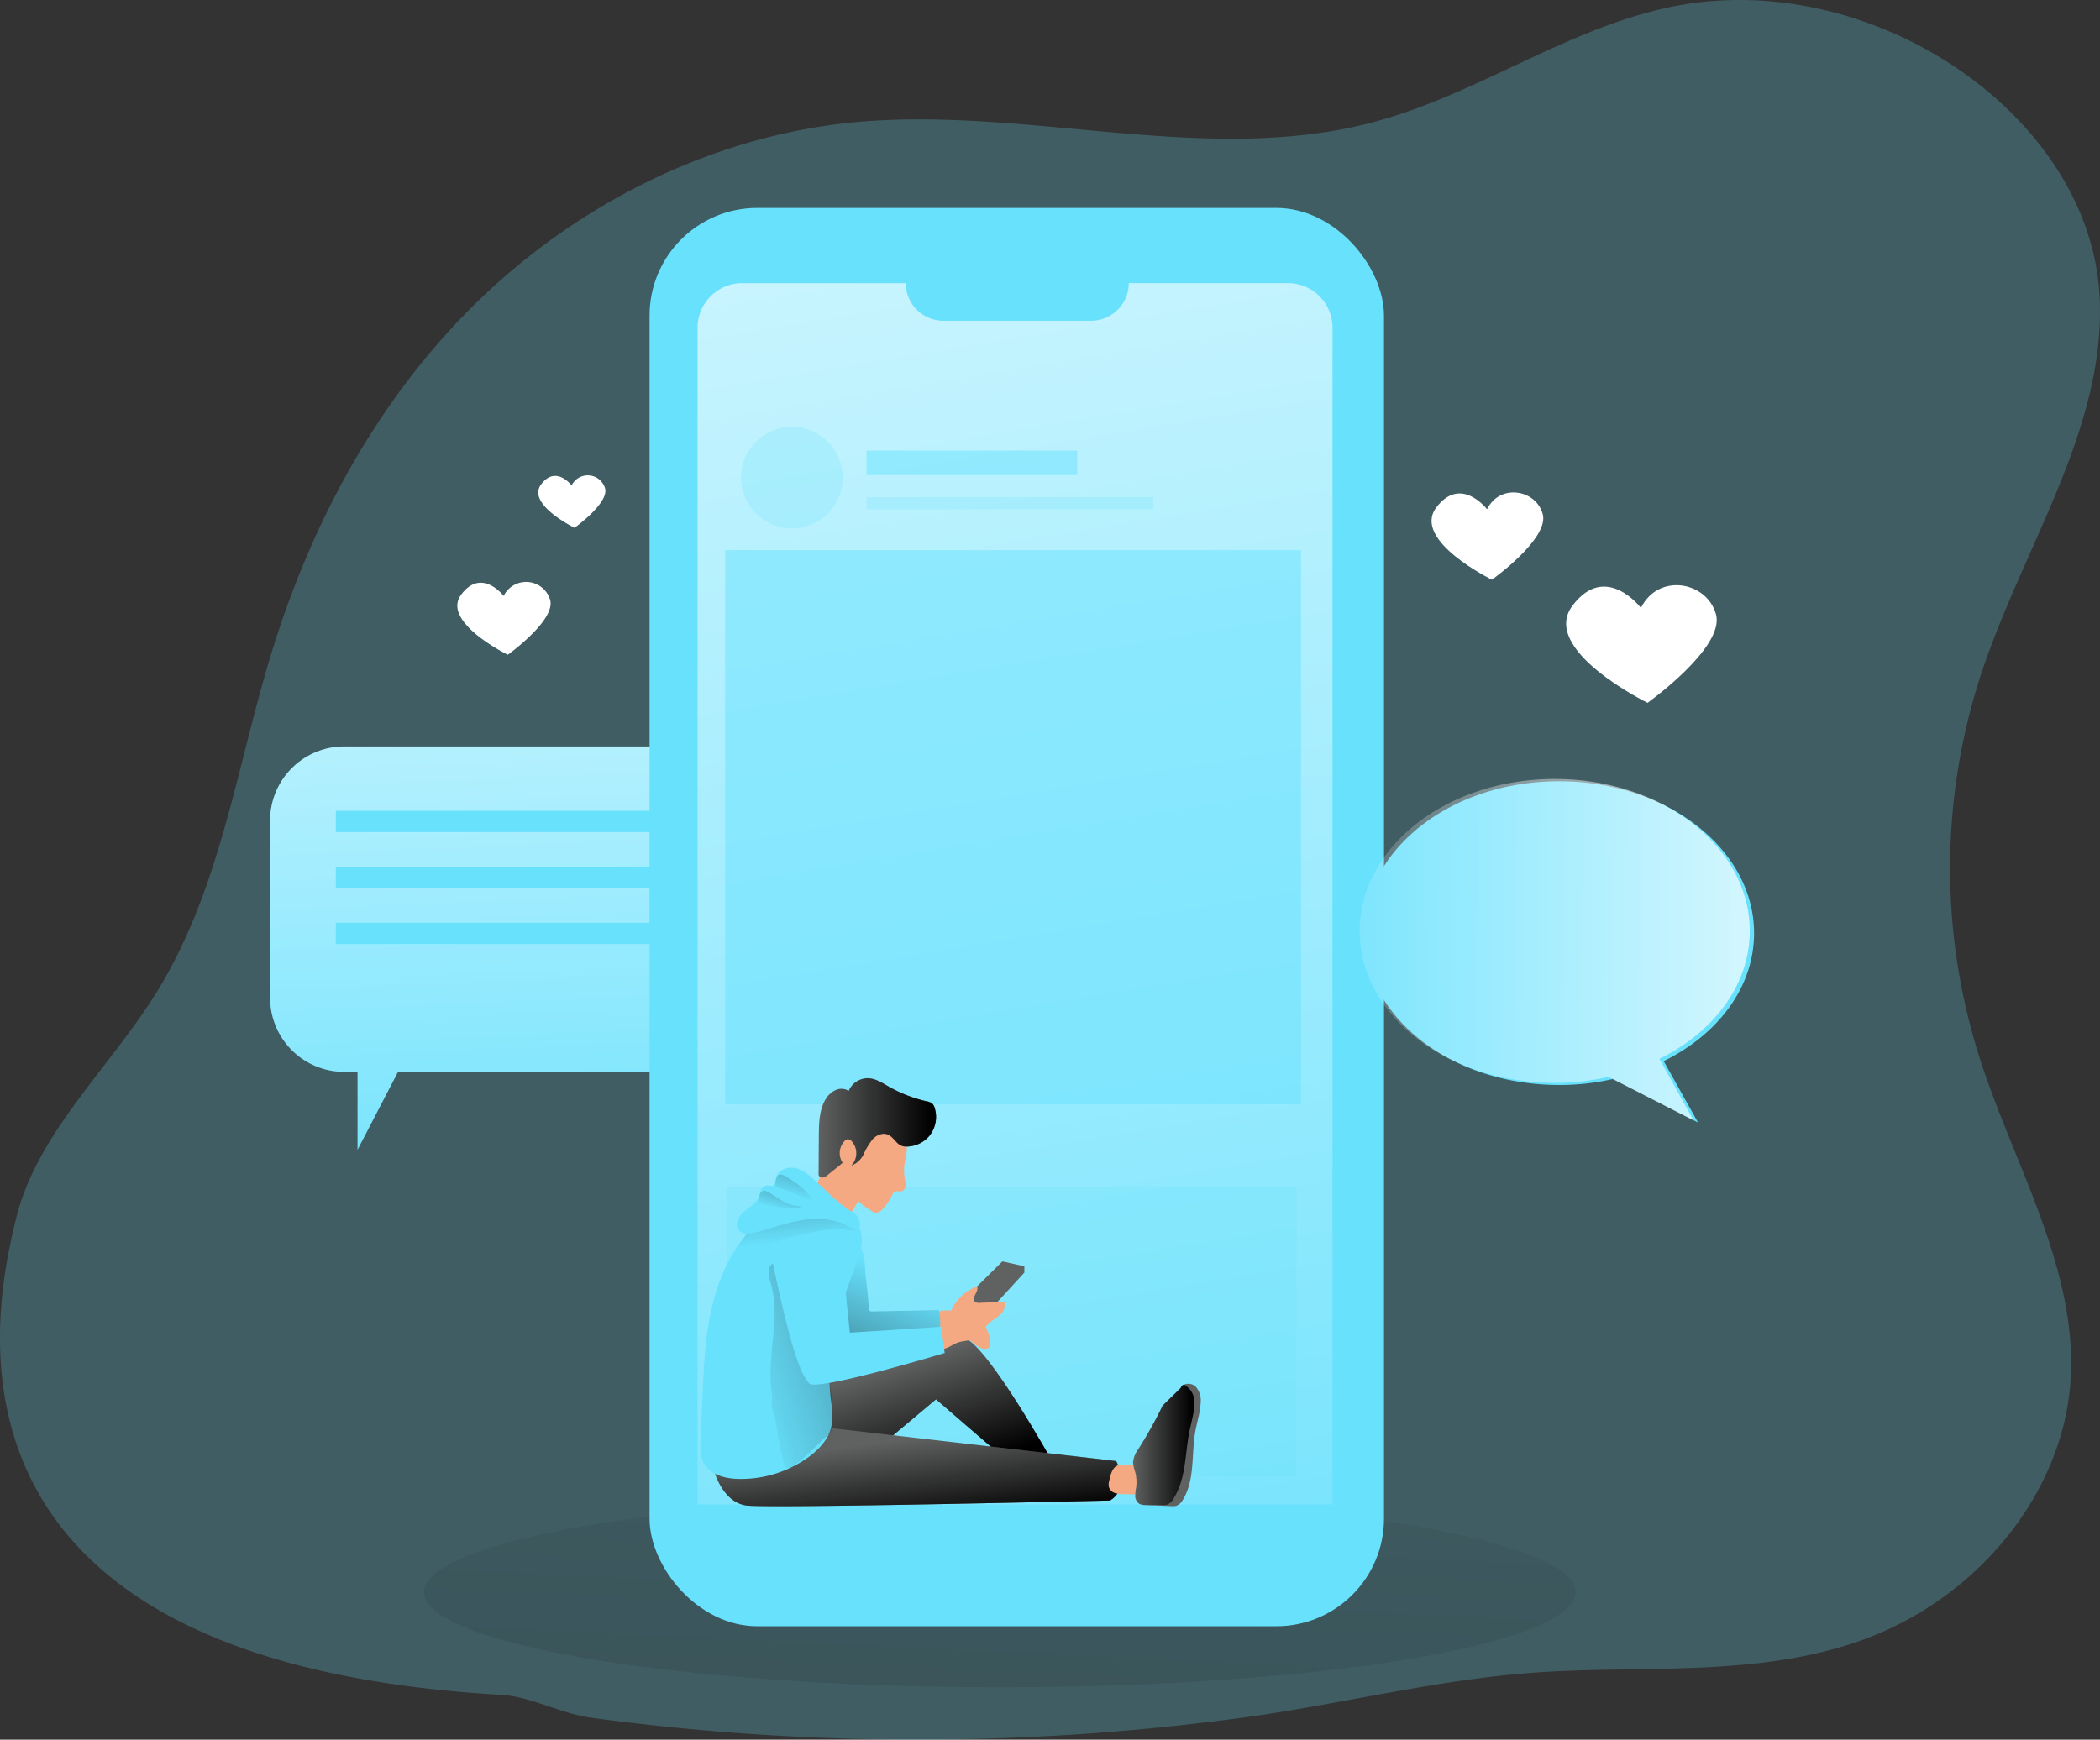 <svg viewBox="0 0 606.82 502.83" xmlns="http://www.w3.org/2000/svg" xmlns:xlink="http://www.w3.org/1999/xlink"><rect x="0" y="0" width="606.82" height="502.83" fill="#333333" stroke="none"/><linearGradient id="a" gradientTransform="matrix(-1 0 0 1 -607.15 0)" gradientUnits="userSpaceOnUse" x1="-791.14" x2="-777.51" y1="373.56" y2="46.42"><stop offset="0" stop-color="#fff" stop-opacity="0"/><stop offset=".95" stop-color="#fff"/></linearGradient><linearGradient id="b" gradientUnits="userSpaceOnUse" x1="293.03" x2="225.47" y1="371.65" y2="1827.95"><stop offset="0" stop-color="#010101" stop-opacity="0"/><stop offset=".95" stop-color="#010101"/></linearGradient><linearGradient id="c" x1="242.97" x2="369.96" xlink:href="#a" y1="739.91" y2="-27.54"/><linearGradient id="d" x1="284.96" x2="288.97" xlink:href="#a" y1="386.78" y2="362.54"/><linearGradient id="e" x1="285.34" x2="296.39" xlink:href="#b" y1="398.18" y2="432.17"/><linearGradient id="f" x1="291.73" x2="295.27" xlink:href="#b" y1="418.95" y2="446.48"/><linearGradient id="g" x1="286.48" x2="255" xlink:href="#b" y1="371.03" y2="447.14"/><linearGradient id="h" x1="264.37" x2="298.32" xlink:href="#b" y1="329.3" y2="329.3"/><linearGradient id="i" x1="241.17" x2="372.98" xlink:href="#b" y1="401.97" y2="360.54"/><linearGradient id="j" x1="355.27" x2="372.99" xlink:href="#b" y1="420.96" y2="420.96"/><linearGradient id="k" x1="258.77" x2="252.36" xlink:href="#b" y1="362.13" y2="300.67"/><linearGradient id="l" x1="256.76" x2="266.87" xlink:href="#b" y1="349.41" y2="312.3"/><linearGradient id="m" x1="252.93" x2="260.92" xlink:href="#b" y1="353.19" y2="323.85"/><linearGradient id="n" gradientTransform="matrix(-1 0 0 1 -446.9 0)" x1="-838.19" x2="-1048.38" xlink:href="#a" y1="276.97" y2="278.64"/><path d="m172.65 493.17c8.79.51 16.88 5.38 26.14 6.63a701.31 701.31 0 0 0 187.86 0c29.29-3.95 57.81-11.47 87.31-13.24 30.27-1.83 61.63 1.29 90.79-8.81 34.85-12.08 60.08-43.71 61.49-77.1 1.35-31.84-16.77-61.38-26.5-92a180.09 180.09 0 0 1 .89-111.52c12.15-36.3 36.12-70.88 33.87-108.71-3.15-52.94-67.6-95.61-125.11-82.86-30.12 6.67-55.39 25.36-85.17 33.15-48.37 12.67-100.34-5-150.42 0-42.54 4.34-81.72 25.29-110.18 53.91s-46.83 64.38-57.93 101.32c-9.79 32.62-14.49 67.12-32.89 96.61-13.48 21.59-34.15 40.29-40.19 64.45-7.08 28.31-28.09 128.51 140.04 138.17z" fill="#68e1fd" opacity=".24" transform="translate(-27.83 -3.29)"/><path d="m105.88 240.48v51.2a21.41 21.41 0 0 0 21.42 21.42h3.85v22.51l11.69-22.51h88.89a21.42 21.42 0 0 0 21.42-21.42v-51.2a21.41 21.41 0 0 0 -21.42-21.42h-104.43a21.41 21.41 0 0 0 -21.42 21.42z" fill="#68e1fd" transform="translate(-27.83 -3.29)"/><path d="m105.88 240.48v51.2a21.41 21.41 0 0 0 21.42 21.42h3.85v22.51l11.69-22.51h88.89a21.42 21.42 0 0 0 21.42-21.42v-51.2a21.41 21.41 0 0 0 -21.42-21.42h-104.43a21.41 21.41 0 0 0 -21.42 21.42z" fill="url(#a)" transform="translate(-27.83 -3.29)"/><path d="m124.86 237.65h109.73v6.13h-109.73z" fill="#68e1fd" transform="matrix(-1 0 0 -1 331.63 478.15)"/><path d="m124.86 253.84h109.73v6.13h-109.73z" fill="#68e1fd" transform="matrix(-1 0 0 -1 331.63 510.53)"/><path d="m124.86 270.03h109.73v6.13h-109.73z" fill="#68e1fd" transform="matrix(-1 0 0 -1 331.63 542.9)"/><ellipse cx="288.92" cy="460.17" fill="url(#b)" rx="166.4" ry="27.52"/><rect fill="#68e1fd" height="409.95" rx="31.11" width="212.22" x="187.7" y="60.1"/><path d="m412.87 98v340.17h-183.47v-340.17a12.91 12.91 0 0 1 12.87-12.87h47.28a10.89 10.89 0 0 0 10.88 10.87h42.65a10.89 10.89 0 0 0 10.92-10.88h46a12.89 12.89 0 0 1 12.87 12.88z" fill="url(#c)" transform="translate(-27.83 -3.29)"/><path d="m209.92 343.04h164.76v83.71h-164.76z" fill="#68e1fd" opacity=".24"/><path d="m209.53 159.02h166.4v160.14h-166.4z" fill="#68e1fd" opacity=".51"/><path d="m280.21 373.93 9.45-9.34 6.34 1.43v1.81l-9.97 10.87-8.41.39z" fill="#606161"/><path d="m288.93 365.93 4.81 1.33-9.13 9.39-3.51.03.59-3.7z" fill="url(#d)"/><g transform="translate(-27.83 -3.29)"><path d="m263.4 404.15s36.39-16.74 43.29-14.06 25.3 35.8 25.3 35.8l-12.99-.26-20.7-17.86-17.6 14.75-25.58-1.52z" fill="#606161"/><path d="m263.4 404.15s36.39-16.74 43.29-14.06 25.3 35.8 25.3 35.8l-12.99-.26-20.7-17.86-17.6 14.75-25.58-1.52z" fill="url(#e)"/><path d="m234.41 429.12s2.46 8.41 9.06 9.32 105.08-1.44 105.08-1.44a6.29 6.29 0 0 0 3.1-4.4c.78-3.37-1.29-7-1.29-7l-82.42-9.53z" fill="#606161"/><path d="m234.41 429.12s2.46 8.41 9.06 9.32 105.08-1.44 105.08-1.44a6.29 6.29 0 0 0 3.1-4.4c.78-3.37-1.29-7-1.29-7l-82.42-9.53z" fill="url(#f)"/><path d="m302.35 382.11a14.86 14.86 0 0 1 7.91 2.41 8.38 8.38 0 0 1 3.7 7.11 1.8 1.8 0 0 1 -.37 1.13 1.53 1.53 0 0 1 -1.09.42c-2.23.07-3.65-2.53-5.81-3.09-1.39-.36-2.85.18-4.28.09a5 5 0 0 1 -4.06-2.69 4.83 4.83 0 0 1 -.1-4.15c.81-1.4 2.61-1.34 4.1-1.23z" fill="#f4a982"/><path d="m278.89 381.46a1 1 0 0 0 .24.73 1 1 0 0 0 .7.16l19.32-.38a18.84 18.84 0 0 1 .07 7.06 2.09 2.09 0 0 1 -.41 1.06 2.3 2.3 0 0 1 -1.47.56 126.09 126.09 0 0 0 -24 5.52 4.64 4.64 0 0 1 -2.5.38c-1.58-.35-2.3-2.17-2.63-3.75-1.11-5.33-.7-10.85-1.33-16.26-.31-2.63-.84-5.42.25-7.84 1-2.24 8.2-7.76 9.72-4.2 1 2.36.93 5.91 1.23 8.45q.54 4.24.81 8.51z" fill="#68e1fd"/><path d="m278.89 381.46a1 1 0 0 0 .24.73 1 1 0 0 0 .7.16l19.32-.38a18.84 18.84 0 0 1 .07 7.06 2.09 2.09 0 0 1 -.41 1.06 2.3 2.3 0 0 1 -1.47.56 126.09 126.09 0 0 0 -24 5.52 4.64 4.64 0 0 1 -2.5.38c-1.58-.35-2.3-2.17-2.63-3.75-1.11-5.33-.7-10.85-1.33-16.26-.31-2.63-.84-5.42.25-7.84 1-2.24 8.2-7.76 9.72-4.2 1 2.36.93 5.91 1.23 8.45q.54 4.24.81 8.51z" fill="url(#g)"/><path d="m302.64 382.25a13 13 0 0 1 7.48-7.11c.78 1.34-1.71 3.2-.65 4.34a1.94 1.94 0 0 0 1.55.38l6.4-.27a.79.79 0 0 1 .57.12.72.72 0 0 1 .2.45 4 4 0 0 1 -1.58 3.34c-1 .85-2.12 1.47-3.06 2.34-1.53 1.41-2.5 3.49-4.38 4.4-1.42.69-3.1.58-4.58 1.11-1.82.66-3.52 2.32-5.38 1.76-.89-.26.11-5.51.56-6.11a20.24 20.24 0 0 0 2.87-4.75z" fill="#f4a982"/><path d="m275.89 350.53a25.22 25.22 0 0 0 3.64 2.7 2.84 2.84 0 0 0 1.68.55 2.79 2.79 0 0 0 1.7-1.07 16.63 16.63 0 0 0 2.84-4.25 1.72 1.72 0 0 1 .39-.62c.6-.53 1.57 0 2.33-.28a1.62 1.62 0 0 0 1-1.36 5.51 5.51 0 0 0 -.13-1.76 15.38 15.38 0 0 1 -.22-3.95c.21-2.11 1.05-4.21.62-6.28a9.31 9.31 0 0 0 -3-4.57 12.42 12.42 0 0 0 -3.32-2.45 11.87 11.87 0 0 0 -4.62-.88 9.16 9.16 0 0 0 -5.56 1.19c-1.55 1.08-2.41 2.88-3.2 4.6l-6.73 14.66a2.54 2.54 0 0 0 -.31 1.24 2.14 2.14 0 0 0 .48 1 15.06 15.06 0 0 0 5.19 4.59c1.16.62 3.21 1.47 4.48.67s1.85-2.71 2.74-3.73z" fill="#f4a982"/><path d="m296.17 331.84a8.69 8.69 0 0 0 1.74-8.34 2.83 2.83 0 0 0 -.7-1.24 3.54 3.54 0 0 0 -1.6-.64 40.2 40.2 0 0 1 -10.93-4.24c-1.91-1.09-3.85-2.37-6-2.44a6 6 0 0 0 -5.61 3.67 4 4 0 0 0 -3.76-.25 6.5 6.5 0 0 0 -2.87 2.6c-1.86 3-1.94 6.68-2 10.18l-.07 11.34a1.61 1.61 0 0 0 .08.62 1.09 1.09 0 0 0 1.24.53 3.09 3.09 0 0 0 1.26-.7c1.47-1.16 2.92-2.34 4.37-3.53a5.06 5.06 0 0 1 .62-6.38 1.5 1.5 0 0 1 .73-.44 1.55 1.55 0 0 1 1.27.57 5.15 5.15 0 0 1 -.13 7.06 6.55 6.55 0 0 0 3.63-3.43 18.65 18.65 0 0 1 2.68-4.36c1.2-1.22 3.19-1.9 4.64-1 2 1.23 2.29 3.28 5 3.28a8.71 8.71 0 0 0 6.41-2.86z" fill="#606161"/><path d="m296.17 331.84a8.69 8.69 0 0 0 1.74-8.34 2.83 2.83 0 0 0 -.7-1.24 3.54 3.54 0 0 0 -1.6-.64 40.2 40.2 0 0 1 -10.93-4.24c-1.91-1.09-3.85-2.37-6-2.44a6 6 0 0 0 -5.61 3.67 4 4 0 0 0 -3.76-.25 6.5 6.5 0 0 0 -2.87 2.6c-1.86 3-1.94 6.68-2 10.18l-.07 11.34a1.61 1.61 0 0 0 .08.62 1.09 1.09 0 0 0 1.24.53 3.09 3.09 0 0 0 1.26-.7c1.47-1.16 2.92-2.34 4.37-3.53a5.06 5.06 0 0 1 .62-6.38 1.5 1.5 0 0 1 .73-.44 1.55 1.55 0 0 1 1.27.57 5.15 5.15 0 0 1 -.13 7.06 6.55 6.55 0 0 0 3.63-3.43 18.65 18.65 0 0 1 2.68-4.36c1.2-1.22 3.19-1.9 4.64-1 2 1.23 2.29 3.28 5 3.28a8.71 8.71 0 0 0 6.41-2.86z" fill="url(#h)"/><path d="m267.85 407.12c.34 3 .88 6.06.09 9-.91 3.34-3.46 6.09-6.35 8.24a33.39 33.39 0 0 1 -19.84 6.41c-3.95 0-8.38-1-10.36-4.23-1.31-2.11-1.24-4.7-1.13-7.14l.57-12.7c.41-9.22.84-18.51 3.19-27.47s6.81-17.67 14.16-23.85a22 22 0 0 1 8.17-4.58c11.33-3.11 23.75 3.84 19.74 15.28-4.92 14.03-9.96 25.83-8.24 41.04z" fill="#68e1fd"/><path d="m250.89 406.38c.17 1-.36 3.58.18 4.45 1.3 2.06 2.33 17.48 4.7 16.89s9.82-8.49 11.73-10c1.66-1.32.6-13.16 0-15.21a7.36 7.36 0 0 0 -1.48-2.3c-2.35-3-2.94-7.06-3-10.89s.32-7.72-.4-11.48c-.76-4-3.24-8.5-7.52-9.39-5.65-1.16-5.72 1.78-4.58 5.65 3.04 10.3-1.37 21.69.37 32.28z" fill="url(#i)"/><path d="m357.85 427.54a4 4 0 0 1 .91 2.81 8.77 8.77 0 0 1 -.07 2.4 3.11 3.11 0 0 1 -1.24 2 4.7 4.7 0 0 1 -2.63.46l-2.37-.06a7.82 7.82 0 0 1 -2.41-.3 2.65 2.65 0 0 1 -1.73-1.58 3.34 3.34 0 0 1 0-1.8c.44-2 1-4.73 3.37-4.75 1.63-.03 4.96-.29 6.17.82z" fill="#f4a982"/><path d="m363.78 409.58a120.63 120.63 0 0 1 -7 12.53 7.67 7.67 0 0 0 -1.55 3.83 11 11 0 0 0 .6 2.75 11.62 11.62 0 0 1 .31 4.47 14.73 14.73 0 0 0 -.27 2.56 2.68 2.68 0 0 0 1.13 2.2 3.62 3.62 0 0 0 1.82.39l7.53.32a4.19 4.19 0 0 0 1.37-.09 3.67 3.67 0 0 0 1.93-1.78c3.55-5.8 2.38-13.2 3.61-19.89.51-2.77 1.45-5.49 1.52-8.31a5.85 5.85 0 0 0 -1.53-4.56c-1.24-1.1-3.55-1-4.25.49" fill="#606161"/><path d="m363.78 409.58a120.63 120.63 0 0 1 -7 12.53 7.67 7.67 0 0 0 -1.55 3.83 11 11 0 0 0 .6 2.75 11.62 11.62 0 0 1 .31 4.47 14.73 14.73 0 0 0 -.27 2.56 2.68 2.68 0 0 0 1.13 2.2 3.62 3.62 0 0 0 1.82.39c2.51.11 2.33-.09 4.84 0a4.48 4.48 0 0 0 1.37-.1 3.67 3.67 0 0 0 1.93-1.78c3.55-5.8 3.24-12.26 4.47-18.95.51-2.77 1.45-5.49 1.52-8.31a5.84 5.84 0 0 0 -1.53-4.56c-1.24-1.11-1.72-1.64-2.42-.14" fill="url(#j)"/><path d="m251.15 368.52s-.17-11 9.66-11.91 11.39 9.49 11.05 12.39 1.55 19.49 1.55 19.49l26.4-1.72 1 7.59s-37.09 11.21-39.16 8.8-4.65-7.04-10.5-34.64z" fill="#68e1fd"/><path d="m240.86 363.76s6.88.62 11.36-1.46 16.55-4.43 20.16-3.51c4.3 1.1 3.91-2 3.91-2l-16.77-5.2s-14.7 5.73-15.95 8.13a22.9 22.9 0 0 1 -2.71 4.04z" fill="url(#k)"/><path d="m263.57 344.71c-1.73-1.6-3.57-3.26-5.87-3.78s-5.15.59-5.66 2.89c-.19.83-.21 1.92-1 2.19-.5.17-1-.12-1.56-.1a2.15 2.15 0 0 0 -1.74 1.39c-.33.72-.45 1.51-.78 2.22-.82 1.81-2.74 2.78-4.24 4.08s-2.66 3.6-1.46 5.18 3.36 1.18 5.13.7c4.41-1.2 8.74-2.8 13.26-3.51s9.37-.46 13.32 1.84c4.34 2.54 4.22-2.47 1.14-4.25-4-2.3-7.11-5.73-10.54-8.85z" fill="#68e1fd"/><path d="m262.68 350.25a9.36 9.36 0 0 1 -3.23-1.05 65.75 65.75 0 0 0 -6.9-2.7.94.94 0 0 1 -.36-.18.83.83 0 0 1 -.22-.47c-.2-1 .08-2.88 1.26-3.05.93-.14 2.73 1.2 3.49 1.67a19.34 19.34 0 0 1 5.96 5.78z" fill="url(#l)"/><path d="m260.07 352c-1.14-.07-1.72 1.25-7.67.08-2.42-.48-2.27-.11-4.62-.88a.94.94 0 0 1 -.36-.18.83.83 0 0 1 -.22-.47c-.2-.95.08-2.88 1.26-3.05.93-.14 2.73 1.2 3.49 1.67 2.37 1.5 3.74 2.7 8.12 2.83z" fill="url(#m)"/></g><circle cx="228.81" cy="138.06" fill="#68e1fd" opacity=".24" r="14.7"/><path d="m250.4 130.24h60.89v7.09h-60.89z" fill="#68e1fd" opacity=".51"/><path d="m250.4 143.69h82.85v3.54h-82.85z" fill="#68e1fd" opacity=".24"/><path d="m422 273c0 24.25 25.24 43.89 56.36 43.89a68.47 68.47 0 0 0 15.54-1.73l24.6 12.59-9.92-17.75c15.71-7.74 26.11-21.37 26.11-37 0-24.26-25.24-43.89-56.37-43.89s-56.32 19.64-56.32 43.89z" fill="#68e1fd" transform="translate(-27.83 -3.29)"/><path d="m420.71 272.38c0 24.26 25.24 43.89 56.36 43.89a68.47 68.47 0 0 0 15.54-1.73l24.6 12.59-9.88-17.79c15.71-7.74 26.11-21.36 26.11-37 0-24.25-25.24-43.89-56.37-43.89s-56.36 19.68-56.36 43.93z" fill="url(#n)" transform="translate(-27.83 -3.29)"/><path d="m457.52 150.48s-7.58-9.94-14.68-.47 16.1 20.84 16.1 20.84 16.58-11.84 14.69-18.94-12.32-9-16.11-1.43z" fill="#fff" transform="translate(-27.83 -3.29)"/><path d="m173.37 175.54s-6.33-8.31-12.26-.4 13.45 17.4 13.45 17.4 13.83-9.89 12.25-15.82a7.23 7.23 0 0 0 -13.44-1.18z" fill="#fff" transform="translate(-27.83 -3.29)"/><path d="m502 179s-10.21-13.4-19.79-.64 21.7 28.08 21.7 28.08 22.34-15.95 19.79-25.52-16.64-12.16-21.7-1.92z" fill="#fff" transform="translate(-27.83 -3.29)"/><path d="m193 143.6s-4.55-6-8.82-.28 9.68 12.52 9.68 12.52 9.95-7.12 8.82-11.38a5.21 5.21 0 0 0 -9.68-.86z" fill="#fff" transform="translate(-27.83 -3.29)"/></svg>